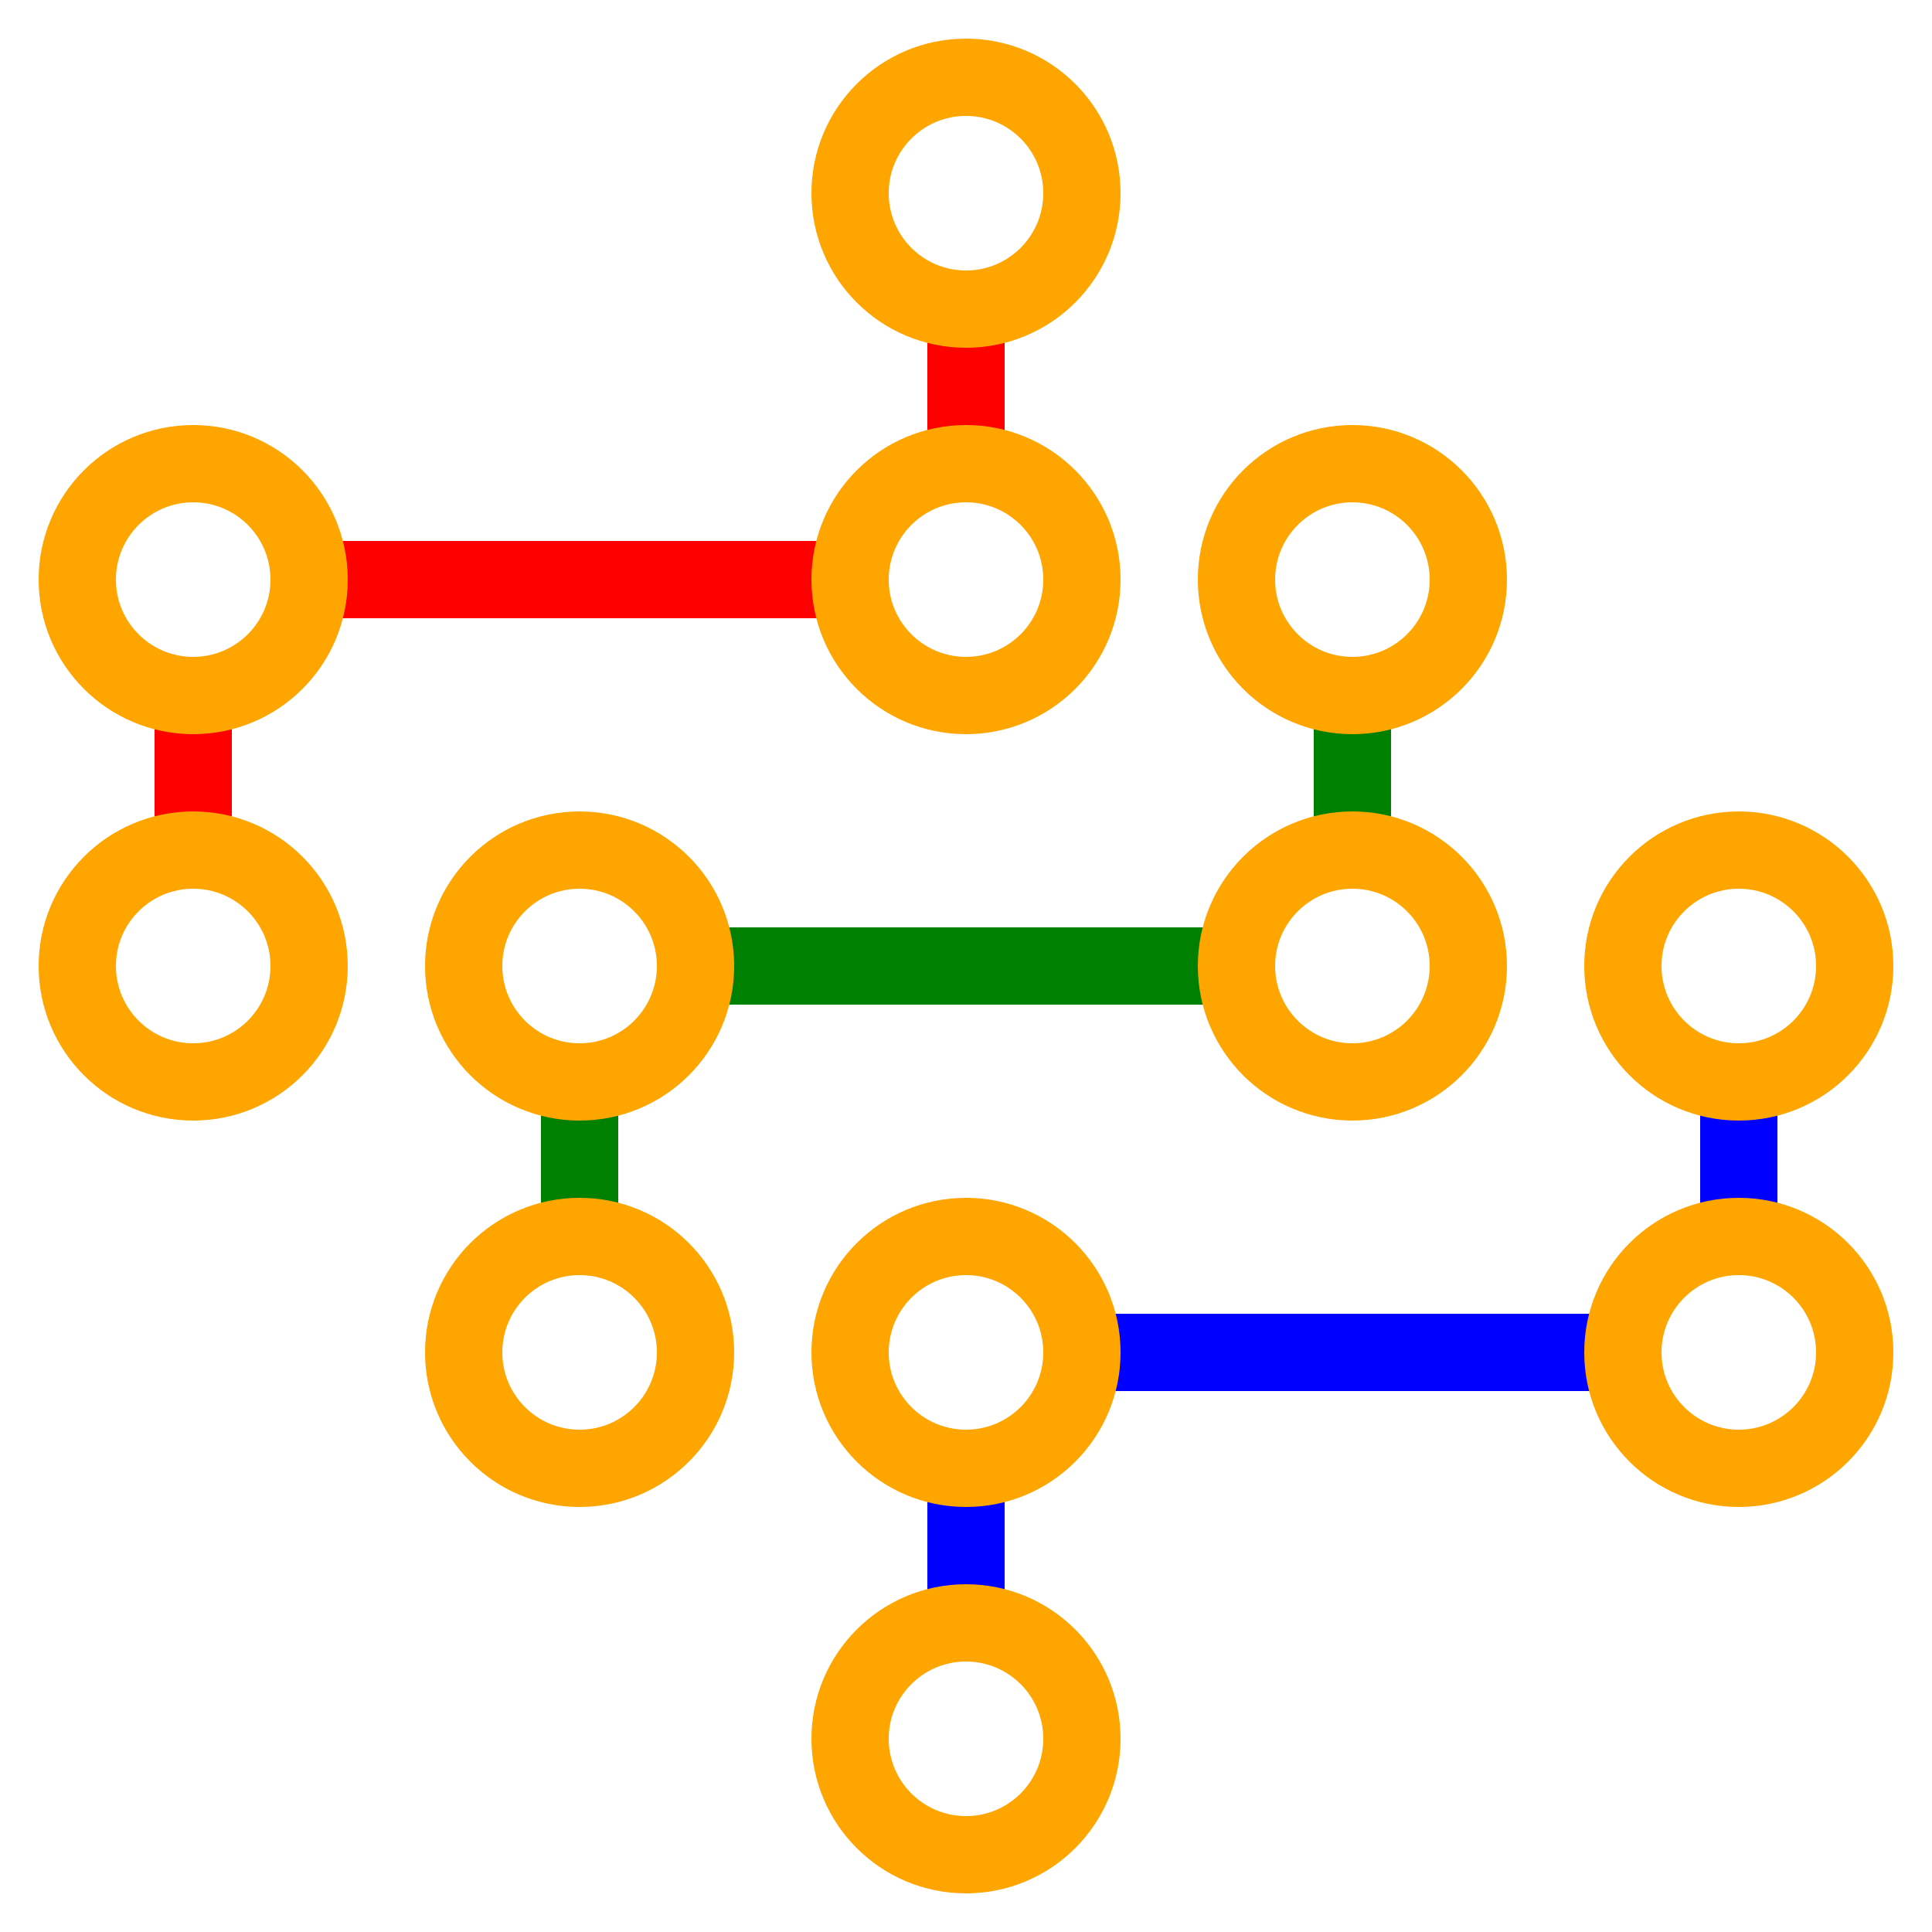 <svg xmlns="http://www.w3.org/2000/svg" viewBox="0 0 100 100">
  <style>
    path {
      fill: none;
      stroke-width: 4px;
      marker: url(#diamond);
    }
  </style>
  <path d="M 10,50 v -20 h 40 v -20" stroke="red"/>
  <path d="M 30,70 v -20 h 40 v -20" stroke="green"/>
  <path d="M 50,90 v -20 h 40 v -20" stroke="blue"/>
  <marker id="diamond" markerWidth="12" markerHeight="12" refX="6" refY="6" markerUnits="userSpaceOnUse">
    <circle cx="6" cy="6" r="3" fill="white" stroke="orange" stroke-width="2"/>
  </marker>
</svg>